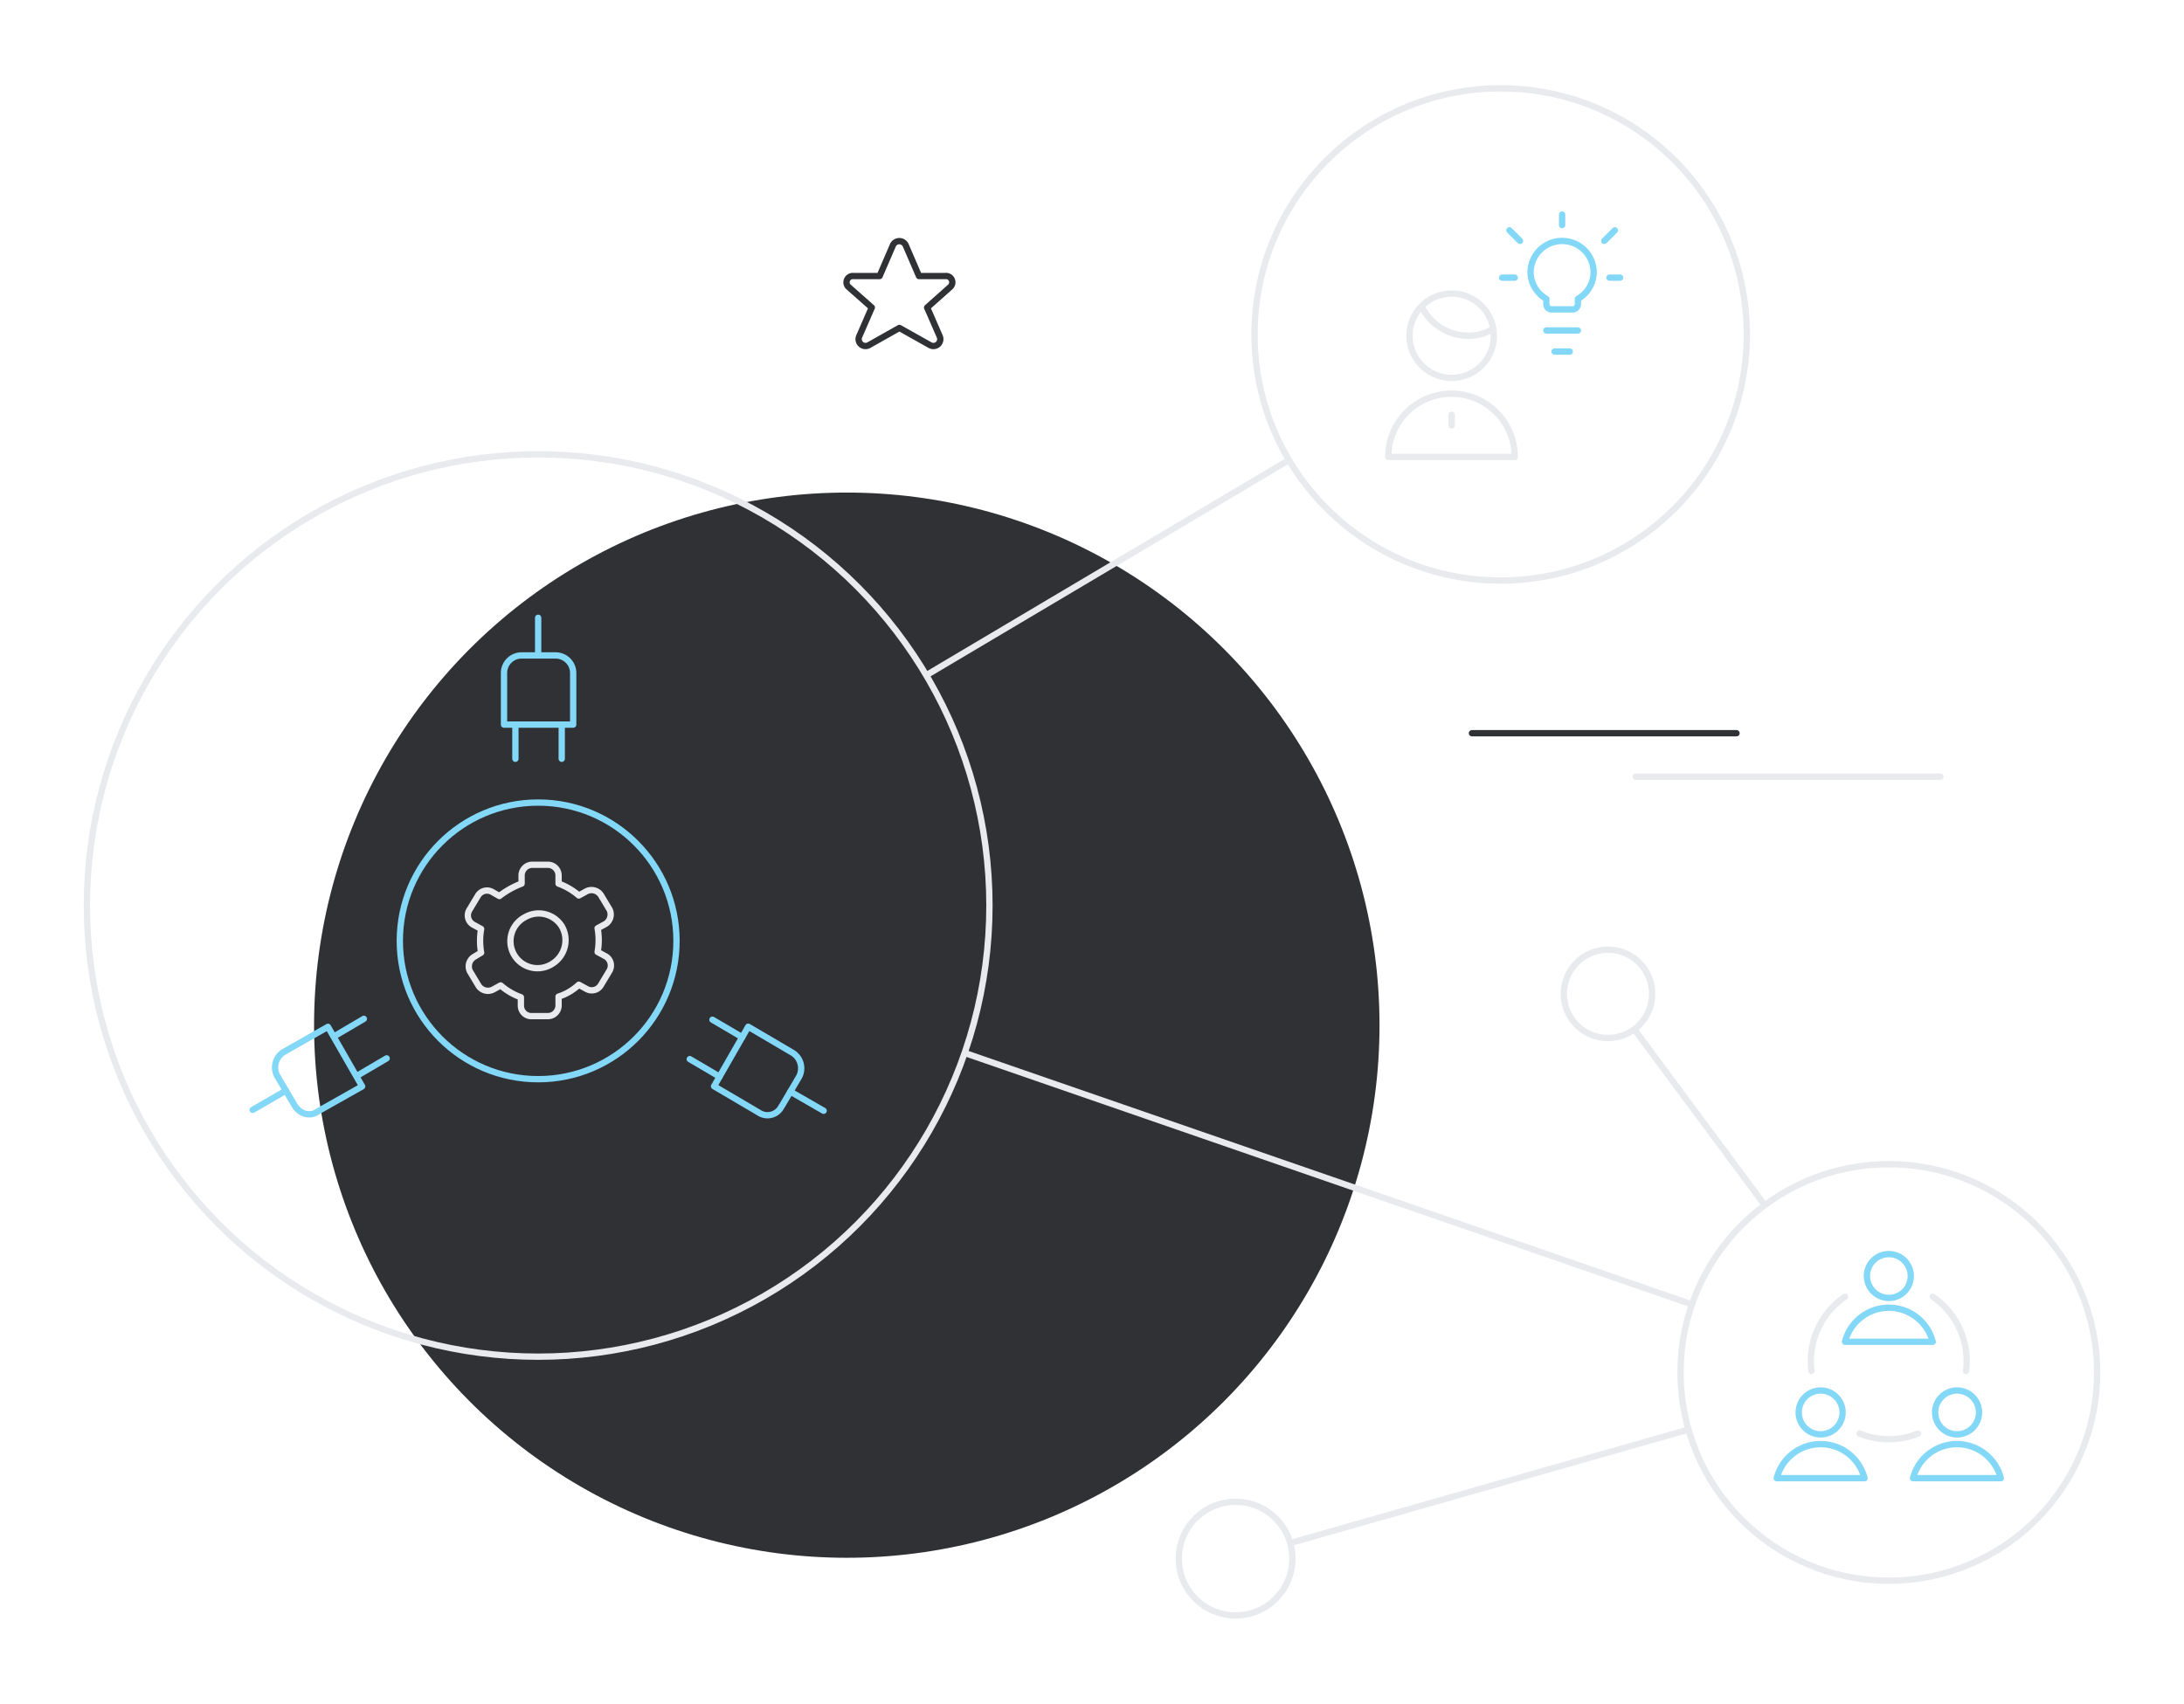 <svg id="ef97a3e5-2794-4d62-9ce1-ab50d262cd59" data-name="Layer 1" xmlns="http://www.w3.org/2000/svg" viewBox="0 0 692.06 540">
  <defs>
    <style>
      .b5daf1ce-6ad6-4506-afd3-27e51cc4fba7 {
        fill: #303134;
      }

      .b702d665-621a-430f-9bbb-89a87723b35c, .be4c27a8-25ae-4052-8029-0ddec783b047, .e1c8b68d-3a4b-4c6f-b496-abc6976d8ebe, .e6258e1b-9240-4631-b876-47f6564250b2 {
        fill: none;
        stroke-width: 2px;
      }

      .b702d665-621a-430f-9bbb-89a87723b35c, .be4c27a8-25ae-4052-8029-0ddec783b047 {
        stroke: #E8EAED;
      }

      .b702d665-621a-430f-9bbb-89a87723b35c {
        stroke-miterlimit: 10;
      }

      .be4c27a8-25ae-4052-8029-0ddec783b047, .e1c8b68d-3a4b-4c6f-b496-abc6976d8ebe, .e6258e1b-9240-4631-b876-47f6564250b2 {
        stroke-linecap: round;
        stroke-linejoin: round;
      }

      .e6258e1b-9240-4631-b876-47f6564250b2 {
        stroke: #83D7F7;
      }

      .e1c8b68d-3a4b-4c6f-b496-abc6976d8ebe {
        stroke: #303134;
      }
    </style>
  </defs>
  <circle class="b5daf1ce-6ad6-4506-afd3-27e51cc4fba7" cx="268.33" cy="324.93" r="168.81"/>
  <circle class="b702d665-621a-430f-9bbb-89a87723b35c" cx="170.53" cy="287" r="143"/>
  <circle class="b702d665-621a-430f-9bbb-89a87723b35c" cx="475.53" cy="106" r="78"/>
  <circle class="b702d665-621a-430f-9bbb-89a87723b35c" cx="598.53" cy="435" r="66"/>
  <circle class="b702d665-621a-430f-9bbb-89a87723b35c" cx="509.53" cy="315" r="14"/>
  <circle class="b702d665-621a-430f-9bbb-89a87723b35c" cx="391.53" cy="494" r="18"/>
  <line class="b702d665-621a-430f-9bbb-89a87723b35c" x1="305.72" y1="333.75" x2="536.14" y2="413.43"/>
  <line class="b702d665-621a-430f-9bbb-89a87723b35c" x1="408.44" y1="145.81" x2="293.52" y2="214.01"/>
  <line class="b702d665-621a-430f-9bbb-89a87723b35c" x1="517.87" y1="326.24" x2="559.21" y2="381.99"/>
  <line class="b702d665-621a-430f-9bbb-89a87723b35c" x1="408.84" y1="489.07" x2="535.04" y2="453.1"/>
  <g id="afe40cd3-8faa-4715-8709-5d81b5c0f362" data-name="Layer 2">
    <g id="a271e3ea-1968-4507-8901-b6526e528bdb" data-name="icons">
      <g>
        <g>
          <path id="a39d7808-bde3-4ec7-a654-c82363662dd6" data-name="Oval 147" class="be4c27a8-25ae-4052-8029-0ddec783b047" d="M178.13,293.77a8.6,8.6,0,0,0-11.71-3.1A8.57,8.57,0,1,0,175,305.48h0A8.8,8.8,0,0,0,178.13,293.77Z"/>
          <path id="b3e61e84-6742-4995-8d1a-c7f399847dec" data-name="Shape 900" class="be4c27a8-25ae-4052-8029-0ddec783b047" d="M158.24,284,156,282.71a3.35,3.35,0,0,0-4.64,1.33h0l-2.66,4.42a3.35,3.35,0,0,0,1.33,4.64l2.43,1.33a21.52,21.52,0,0,0,0,7.51l-2.21,1.33a3.54,3.54,0,0,0-1.32,4.64h0l2.65,4.42a3.55,3.55,0,0,0,4.64,1.33l2.43-1.33a20.35,20.35,0,0,0,6.41,3.76v2.65a3.32,3.32,0,0,0,3.54,3.32h5.08a3.4,3.4,0,0,0,3.32-3.32h0v-2.87a17,17,0,0,0,6.41-3.76l2.43,1.33a3.36,3.36,0,0,0,4.64-1.33h0l2.65-4.42a3.35,3.35,0,0,0-1.32-4.64h0l-2.44-1.33a21,21,0,0,0,0-7.51l2.44-1.33a3.55,3.55,0,0,0,1.32-4.64h0l-2.65-4.42a3.56,3.56,0,0,0-4.64-1.33h0l-2.43,1.33a20.54,20.54,0,0,0-6.41-3.76v-2.65a3.4,3.4,0,0,0-3.32-3.32h-5.08a3.4,3.4,0,0,0-3.32,3.32v2.65A27,27,0,0,0,158.24,284Z"/>
        </g>
        <g>
          <g>
            <g>
              <path id="ae094a31-fcdc-4e37-bf8e-8f83474c1689" data-name="Shape 1054" class="e6258e1b-9240-4631-b876-47f6564250b2" d="M93.38,350.39,87.83,341a5.76,5.76,0,0,1,1.94-7.49l14.15-8.05,10.83,18.87-14.16,8c-2.22,1.66-5.55.83-7.21-1.95Z"/>
              <path id="e51928e6-47f6-4983-bcd5-fa6b0ea70c35" data-name="Shape 1055" class="e6258e1b-9240-4631-b876-47f6564250b2" d="M90.6,345.68l-10.54,6.1"/>
              <path id="b016668c-073b-4796-8988-3aa73b2c49b1" data-name="Shape 1056" class="e6258e1b-9240-4631-b876-47f6564250b2" d="M105.87,328.47l9.43-5.55"/>
              <path id="a161a4a7-7e3a-4efc-99a1-77fa6248e595" data-name="Shape 1057" class="e6258e1b-9240-4631-b876-47f6564250b2" d="M113.08,341l9.44-5.55"/>
            </g>
            <g>
              <path id="aac3bbd3-bfb3-473f-97cb-99b236739a4f" data-name="Shape 1054-2" class="e6258e1b-9240-4631-b876-47f6564250b2" d="M165.26,207.74h10.82a5.57,5.57,0,0,1,5.55,5.55h0v16.37H159.71V213.29a5.57,5.57,0,0,1,5.55-5.55Z"/>
              <path id="f1885548-60f0-4cfc-8b3f-66618e79118b" data-name="Shape 1055-2" class="e6258e1b-9240-4631-b876-47f6564250b2" d="M170.53,207.74V195.81"/>
              <path id="ec60caa5-0c7e-4293-bf2e-fc7759955af5" data-name="Shape 1056-2" class="e6258e1b-9240-4631-b876-47f6564250b2" d="M178,229.66v10.83"/>
              <path id="b8b5439d-b5b9-4391-a8cd-1526093fb9b8" data-name="Shape 1057-2" class="e6258e1b-9240-4631-b876-47f6564250b2" d="M163.32,229.66v10.83"/>
            </g>
            <g>
              <path id="bfa5b175-4008-4230-bd0b-7b1a94f4bbd8" data-name="Shape 1054-3" class="e6258e1b-9240-4631-b876-47f6564250b2" d="M247.69,350.67l5.55-9.43a5.79,5.79,0,0,0-2-7.5h0l-14.15-8.32-10.82,18.87,14.15,8.32a4.92,4.92,0,0,0,7.22-1.94Z"/>
              <path id="e6356218-19d7-4f1c-9205-8649cad44ffb" data-name="Shape 1055-3" class="e6258e1b-9240-4631-b876-47f6564250b2" d="M250.46,346,261,352.06"/>
              <path id="f7f4a6db-6d66-4d16-8887-6876c568a58a" data-name="Shape 1056-3" class="e6258e1b-9240-4631-b876-47f6564250b2" d="M235.2,328.75l-9.44-5.55"/>
              <path id="bf62d687-7812-4bfb-8773-af45d3650de3" data-name="Shape 1057-3" class="e6258e1b-9240-4631-b876-47f6564250b2" d="M228,341.24l-9.43-5.55"/>
            </g>
          </g>
          <circle class="e6258e1b-9240-4631-b876-47f6564250b2" cx="170.53" cy="298.21" r="43.84"/>
        </g>
      </g>
    </g>
  </g>
  <g id="aea8a13a-8177-4ebb-a2b9-605c2836a8bf" data-name="Work-Office-Companies / Ideas/Creativity / user-idea">
    <g id="b2b800cc-0911-4bcc-98e1-232d7425b35f" data-name="Group 13">
      <g id="e4d2487d-a4b2-41c0-adf4-bdb2b6048827" data-name="user-idea">
        <path id="f8e79e83-35d4-4836-85eb-d60d7340bed9" data-name="Shape 117" class="be4c27a8-25ae-4052-8029-0ddec783b047" d="M439.91,144.82a20,20,0,1,1,40.08,0Z"/>
        <path id="b1a55e57-2ae9-47e4-a1cc-9fbb1c8332f2" data-name="Oval 8" class="be4c27a8-25ae-4052-8029-0ddec783b047" d="M460,119.77a13.36,13.36,0,1,0-13.36-13.36A13.36,13.36,0,0,0,460,119.77Z"/>
        <path id="b2a511ed-8fa7-456b-943e-19b9eba77e9f" data-name="Shape 118" class="be4c27a8-25ae-4052-8029-0ddec783b047" d="M472.39,104.63a14.38,14.38,0,0,1-7.06,1.78,16.44,16.44,0,0,1-14.7-9"/>
        <path id="f8c36899-16df-4626-9c46-1f46f14a7949" data-name="Shape 119" class="e6258e1b-9240-4631-b876-47f6564250b2" d="M497.42,111.42h-4.81"/>
        <path id="a12a94eb-2dcf-4786-84db-31396ec73e08" data-name="Shape 120" class="e6258e1b-9240-4631-b876-47f6564250b2" d="M500,104.74H490"/>
        <path id="f87d9641-ae9e-4e0d-9c8d-cc14cd078e6b" data-name="Shape 121" class="e6258e1b-9240-4631-b876-47f6564250b2" d="M495,68v3.34"/>
        <path id="b09a3c37-d50e-4128-9d8e-38a3b06e106f" data-name="Shape 122" class="e6258e1b-9240-4631-b876-47f6564250b2" d="M476,88h4"/>
        <path id="a2f6812a-fd38-4b36-8ac9-ca7e8d652ca5" data-name="Shape 123" class="e6258e1b-9240-4631-b876-47f6564250b2" d="M513.38,88H510"/>
        <path id="afc56189-e046-4197-a504-ec8191137cc9" data-name="Shape 124" class="e6258e1b-9240-4631-b876-47f6564250b2" d="M478.31,73l3.34,3.34"/>
        <path id="ac10dd96-540c-44c8-8b74-e627ef3c291a" data-name="Shape 125" class="e6258e1b-9240-4631-b876-47f6564250b2" d="M511.71,73l-3.34,3.34"/>
        <path id="a53b29eb-f87a-4fbc-a376-cc57fabf7f7c" data-name="Shape 126" class="e6258e1b-9240-4631-b876-47f6564250b2" d="M505,86.37a10,10,0,1,0-20,0,9.85,9.85,0,0,0,5,8.35v1.67a1.67,1.67,0,0,0,1.67,1.67h6.68A1.67,1.67,0,0,0,500,96.39V94.72A9.81,9.81,0,0,0,505,86.37Z"/>
        <path id="ae1962e1-aa0a-437b-8a25-c33aecaa398d" data-name="Shape 127" class="be4c27a8-25ae-4052-8029-0ddec783b047" d="M460,131.46v3.34"/>
      </g>
    </g>
  </g>
  <g id="b1ec309e-5f53-4e67-9092-893853228b55" data-name="Work-Office-Companies / Meetings/Collaboration / team-meeting">
    <g id="b1d1a901-dcd8-409c-a37f-ed2b75c103ef" data-name="Group 28">
      <g id="a3d3eaa3-6c12-409a-be30-f7459245e358" data-name="team-meeting">
        <g>
          <path id="bffe07b0-d18f-441a-bbf4-a84071d3587a" data-name="Oval 30" class="e6258e1b-9240-4631-b876-47f6564250b2" d="M598.53,411.39a6.95,6.95,0,1,0-6.95-6.95A7,7,0,0,0,598.53,411.39Z"/>
          <path id="e3762d03-95df-4f89-961b-88f8a2893d6b" data-name="Shape 229" class="e6258e1b-9240-4631-b876-47f6564250b2" d="M612.43,425.28a14.34,14.34,0,0,0-27.79,0Z"/>
        </g>
        <g>
          <path id="e17b593e-3127-41b7-931f-bb14649ecb09" data-name="Oval 31" class="e6258e1b-9240-4631-b876-47f6564250b2" d="M576.92,454.62a6.95,6.95,0,1,0-6.95-6.95A6.95,6.95,0,0,0,576.92,454.62Z"/>
          <path id="b1968368-8f37-46fb-a6c7-b8d28639d4f4" data-name="Shape 230" class="e6258e1b-9240-4631-b876-47f6564250b2" d="M590.81,468.51a14.34,14.34,0,0,0-27.79,0Z"/>
        </g>
        <g>
          <path id="e54388fc-2a8e-4fd5-ac73-727a47169e98" data-name="Oval 32" class="e6258e1b-9240-4631-b876-47f6564250b2" d="M620.15,454.62a6.95,6.95,0,1,0-6.95-6.95A6.95,6.95,0,0,0,620.15,454.62Z"/>
          <path id="a810db58-5031-4f93-b3ef-2b4d09b44003" data-name="Shape 231" class="e6258e1b-9240-4631-b876-47f6564250b2" d="M634,468.51a14.34,14.34,0,0,0-27.79,0Z"/>
        </g>
        <path id="aa797891-3d1c-4c9d-beb5-cb3ba6eec7c7" data-name="Shape 232" class="be4c27a8-25ae-4052-8029-0ddec783b047" d="M607.8,454.36a24.74,24.74,0,0,1-18.53,0"/>
        <path id="b99f68f7-0ae4-4a6f-88dc-671878c038fd" data-name="Shape 233" class="be4c27a8-25ae-4052-8029-0ddec783b047" d="M612.43,411A24.74,24.74,0,0,1,623,434.54"/>
        <path id="acd8de67-a7f3-4dc4-9ed9-c5836ecd3f16" data-name="Shape 234" class="be4c27a8-25ae-4052-8029-0ddec783b047" d="M584.64,411A24.75,24.75,0,0,0,574,434.54"/>
      </g>
    </g>
  </g>
  <path id="b437cee3-157f-4f11-95aa-d47a158378eb" data-name="Shape 174" class="e1c8b68d-3a4b-4c6f-b496-abc6976d8ebe" d="M286.94,77.6l4.27,9.89h8.31A2,2,0,0,1,301,91.05l-7.21,6.42,4,9.18a2.18,2.18,0,0,1-3.1,2.73L285,103.94l-9.65,5.44a2.18,2.18,0,0,1-3.1-2.73l4-9.18L269,91.05a2,2,0,0,1,1.43-3.56h8.3L283,77.6A2.22,2.22,0,0,1,285,76.43,2.2,2.2,0,0,1,286.94,77.6Z"/>
  <line class="e1c8b68d-3a4b-4c6f-b496-abc6976d8ebe" x1="466.42" y1="232.39" x2="550.26" y2="232.39"/>
  <line class="be4c27a8-25ae-4052-8029-0ddec783b047" x1="518.35" y1="246.18" x2="614.86" y2="246.18"/>
</svg>

